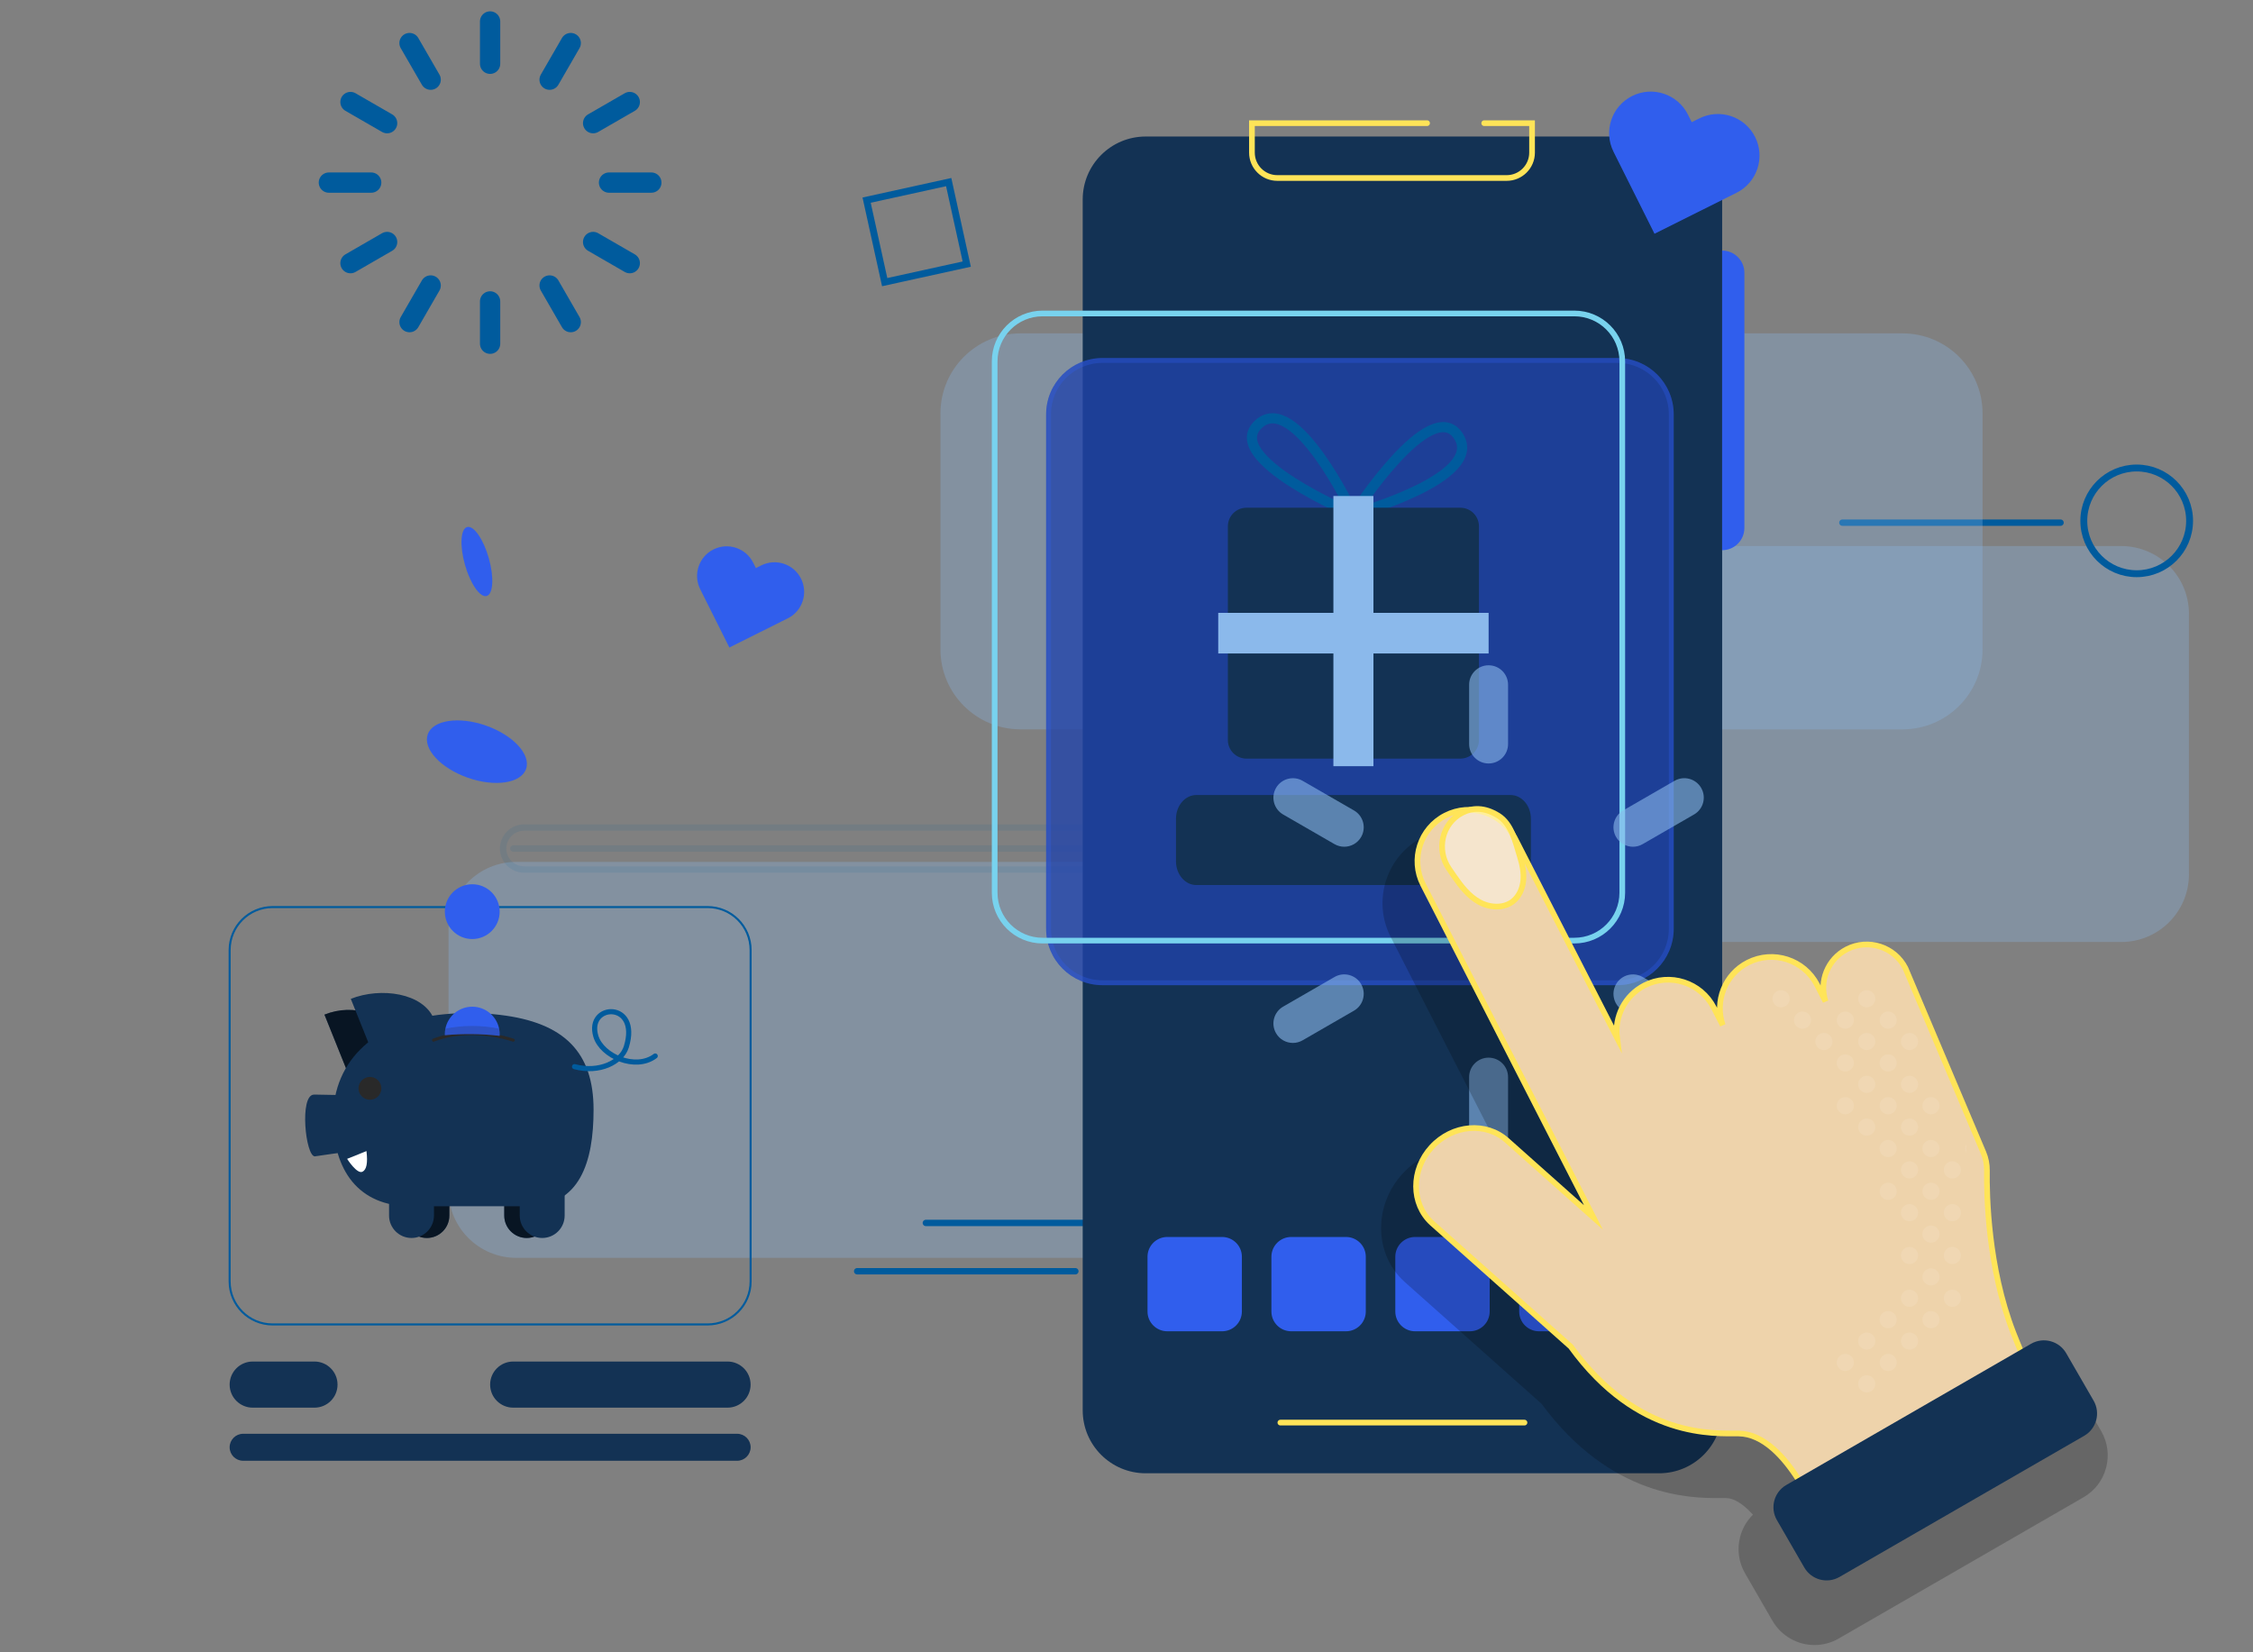 <svg viewBox="0 0 300 220" fill="none" xmlns="http://www.w3.org/2000/svg">
<rect x="0" y="0" width="300" height="220" fill="#808080" stroke="none"/>
<g clip-path="url(#clip0)">
<path opacity="0.3" d="M150.144 167.481H68.744C63.76 167.481 59.721 163.446 59.721 158.465V123.774C59.721 118.793 63.76 114.757 68.744 114.757H150.144C155.129 114.757 159.167 118.793 159.167 123.774V158.465C159.167 163.446 155.129 167.481 150.144 167.481Z" fill="#8BB9EB"/>
<path opacity="0.3" d="M282.449 125.427H201.049C196.064 125.427 192.025 121.392 192.025 116.411V81.72C192.025 76.739 196.064 72.704 201.049 72.704H282.449C287.433 72.704 291.472 76.739 291.472 81.72V116.411C291.472 121.392 287.433 125.427 282.449 125.427Z" fill="#8BB9EB"/>
<path d="M245.322 69.59H274.375" stroke="#005B9D" stroke-width="0.848" stroke-miterlimit="10" stroke-linecap="round"/>
<path opacity="0.1" d="M169.361 115.774H69.791C68.247 115.774 66.994 114.522 66.994 112.98C66.994 111.437 68.247 110.185 69.791 110.185H169.361C170.905 110.185 172.158 111.437 172.158 112.98C172.158 114.522 170.908 115.774 169.361 115.774Z" stroke="#005B9D" stroke-width="0.848" stroke-miterlimit="10" stroke-linecap="round"/>
<path opacity="0.1" d="M68.346 112.98H167.915" stroke="#005B9D" stroke-width="0.848" stroke-miterlimit="10" stroke-linecap="round"/>
<path d="M123.283 162.831H152.337" stroke="#005B9D" stroke-width="0.848" stroke-miterlimit="10" stroke-linecap="round"/>
<path d="M114.137 169.262H143.19" stroke="#005B9D" stroke-width="0.848" stroke-miterlimit="10" stroke-linecap="round"/>
<path opacity="0.3" d="M253.328 97.111H135.884C129.997 97.111 125.225 92.343 125.225 86.46V55.038C125.225 49.155 129.997 44.387 135.884 44.387H253.33C259.218 44.387 263.99 49.155 263.99 55.038V86.462C263.987 92.343 259.216 97.111 253.328 97.111Z" fill="#8BB9EB"/>
<path d="M220.925 196.164H152.556C147.924 196.164 144.168 192.411 144.168 187.783V26.559C144.168 21.931 147.924 18.177 152.556 18.177H220.925C225.557 18.177 229.314 21.931 229.314 26.559V187.783C229.314 192.411 225.557 196.164 220.925 196.164Z" fill="#133254"/>
<path d="M170.488 189.415H202.993" stroke="#FFE458" stroke-width="0.758" stroke-miterlimit="10" stroke-linecap="round"/>
<path d="M215.363 131.174H146.799C142.656 131.174 139.297 127.817 139.297 123.678V55.167C139.297 51.027 142.656 47.671 146.799 47.671H215.363C219.506 47.671 222.865 51.027 222.865 55.167V123.675C222.865 127.817 219.506 131.174 215.363 131.174Z" fill="#2143AB" fill-opacity="0.78"/>
<path d="M215.363 130.849H146.799C142.835 130.849 139.621 127.638 139.621 123.678V55.167C139.621 51.207 142.835 47.995 146.799 47.995H215.363C219.327 47.995 222.54 51.207 222.54 55.167V123.675C222.54 127.638 219.326 130.849 215.363 130.849Z" stroke="#305EED" stroke-opacity="0.3" stroke-width="0.649"/>
<path d="M209.636 125.24H138.826C135.301 125.24 132.445 122.387 132.445 118.866V48.113C132.445 44.591 135.301 41.737 138.826 41.737H209.636C213.16 41.737 216.016 44.591 216.016 48.113V118.866C216.013 122.387 213.158 125.24 209.636 125.24Z" stroke="#78D2EE" stroke-width="0.758" stroke-miterlimit="10"/>
<path d="M126.324 24.246L115.396 26.648L117.8 37.566L128.727 35.165L126.324 24.246Z" stroke="#005B9D" stroke-width="0.917" stroke-miterlimit="10"/>
<path d="M284.514 76.388C288.403 76.388 291.557 73.237 291.557 69.35C291.557 65.464 288.403 62.313 284.514 62.313C280.624 62.313 277.471 65.464 277.471 69.35C277.471 73.237 280.624 76.388 284.514 76.388Z" stroke="#005B9D" stroke-width="0.917" stroke-miterlimit="10"/>
<path d="M180.215 68.459C180.215 68.459 162.686 61.056 167.559 56.494C172.431 51.933 180.215 68.459 180.215 68.459Z" stroke="#005B9D" stroke-width="1.35" stroke-miterlimit="10"/>
<path d="M180.217 68.458C180.217 68.458 190.527 52.475 194.188 58.054C197.85 63.632 180.217 68.458 180.217 68.458Z" stroke="#005B9D" stroke-width="1.35" stroke-miterlimit="10"/>
<path d="M194.453 101.007H165.974C164.606 101.007 163.498 99.9 163.498 98.534V70.077C163.498 68.71 164.606 67.603 165.974 67.603H194.453C195.821 67.603 196.929 68.71 196.929 70.077V98.534C196.932 99.9 195.821 101.007 194.453 101.007Z" fill="#133254"/>
<path d="M182.883 66.041H177.549V102.016H182.883V66.041Z" fill="#8BB9EB"/>
<path d="M198.218 87.009V81.601H162.215V87.009H198.218Z" fill="#8BB9EB"/>
<path d="M201.133 117.843H159.303C157.804 117.843 156.59 116.427 156.59 114.678V109.02C156.59 107.271 157.804 105.854 159.303 105.854H201.133C202.632 105.854 203.847 107.271 203.847 109.02V114.678C203.847 116.427 202.629 117.843 201.133 117.843Z" fill="#133254"/>
<path d="M65.26 2.859V8.491" stroke="#005B9D" stroke-width="2.7" stroke-miterlimit="10" stroke-linecap="round"/>
<path d="M65.26 40.133V45.765" stroke="#005B9D" stroke-width="2.7" stroke-miterlimit="10" stroke-linecap="round"/>
<path d="M54.529 5.735L57.346 10.609" stroke="#005B9D" stroke-width="2.7" stroke-miterlimit="10" stroke-linecap="round"/>
<path d="M73.182 38.012L75.998 42.889" stroke="#005B9D" stroke-width="2.7" stroke-miterlimit="10" stroke-linecap="round"/>
<path d="M46.668 13.585L51.549 16.4" stroke="#005B9D" stroke-width="2.7" stroke-miterlimit="10" stroke-linecap="round"/>
<path d="M78.977 32.221L83.858 35.038" stroke="#005B9D" stroke-width="2.7" stroke-miterlimit="10" stroke-linecap="round"/>
<path d="M43.791 24.312H49.427" stroke="#005B9D" stroke-width="2.7" stroke-miterlimit="10" stroke-linecap="round"/>
<path d="M81.094 24.312H86.73" stroke="#005B9D" stroke-width="2.7" stroke-miterlimit="10" stroke-linecap="round"/>
<path d="M46.668 35.038L51.549 32.221" stroke="#005B9D" stroke-width="2.7" stroke-miterlimit="10" stroke-linecap="round"/>
<path d="M78.977 16.4L83.857 13.586" stroke="#005B9D" stroke-width="2.7" stroke-miterlimit="10" stroke-linecap="round"/>
<path d="M54.529 42.889L57.346 38.012" stroke="#005B9D" stroke-width="2.7" stroke-miterlimit="10" stroke-linecap="round"/>
<path d="M73.182 10.609L75.998 5.735" stroke="#005B9D" stroke-width="2.7" stroke-miterlimit="10" stroke-linecap="round"/>
<path opacity="0.6" fill-rule="evenodd" clip-rule="evenodd" d="M198.215 101.655C196.783 101.655 195.622 100.495 195.622 99.064V91.172C195.622 89.741 196.783 88.581 198.215 88.581C199.647 88.581 200.808 89.741 200.808 91.172V99.064C200.808 100.495 199.647 101.655 198.215 101.655ZM195.622 151.308C195.622 152.738 196.782 153.898 198.215 153.898C199.647 153.898 200.808 152.738 200.808 151.308V143.415C200.808 141.984 199.647 140.824 198.215 140.824C196.782 140.824 195.622 141.984 195.622 143.415V151.308ZM178.993 112.742C178.553 112.742 178.106 112.63 177.7 112.396L170.859 108.449C169.619 107.734 169.194 106.149 169.91 104.911C170.627 103.673 172.213 103.249 173.452 103.964L180.293 107.91C181.532 108.625 181.957 110.21 181.241 111.448C180.76 112.278 179.888 112.742 178.993 112.742ZM222.98 138.519C223.386 138.753 223.833 138.865 224.272 138.865C225.17 138.865 226.04 138.399 226.521 137.571C227.237 136.333 226.812 134.748 225.573 134.033L218.731 130.087C217.492 129.371 215.906 129.796 215.19 131.034C214.474 132.272 214.899 133.857 216.138 134.572L222.98 138.519ZM172.156 138.865C171.261 138.865 170.388 138.401 169.91 137.568C169.194 136.33 169.619 134.746 170.859 134.03L177.7 130.084C178.939 129.368 180.525 129.793 181.241 131.031C181.957 132.27 181.532 133.854 180.293 134.569L173.452 138.516C173.043 138.753 172.596 138.865 172.156 138.865ZM215.19 111.445C215.669 112.278 216.541 112.742 217.436 112.742C217.876 112.742 218.323 112.63 218.731 112.393L225.573 108.447C226.812 107.731 227.237 106.147 226.521 104.909C225.805 103.67 224.219 103.245 222.98 103.961L216.138 107.907C214.899 108.623 214.474 110.207 215.19 111.445Z" fill="#8BB9EB"/>
<path d="M162.729 177.257H155.432C153.977 177.257 152.797 176.078 152.797 174.624V167.333C152.797 165.88 153.977 164.7 155.432 164.7H162.729C164.183 164.7 165.364 165.88 165.364 167.333V174.624C165.361 176.078 164.183 177.257 162.729 177.257Z" fill="#305EED"/>
<path d="M179.228 177.257H171.93C170.475 177.257 169.295 176.078 169.295 174.624V167.333C169.295 165.88 170.475 164.7 171.93 164.7H179.228C180.682 164.7 181.863 165.88 181.863 167.333V174.624C181.863 176.078 180.682 177.257 179.228 177.257Z" fill="#305EED"/>
<path d="M195.725 177.257H188.428C186.974 177.257 185.793 176.078 185.793 174.624V167.333C185.793 165.88 186.974 164.7 188.428 164.7H195.725C197.18 164.7 198.36 165.88 198.36 167.333V174.624C198.36 176.078 197.18 177.257 195.725 177.257Z" fill="#305EED"/>
<path d="M212.221 177.257H204.924C203.47 177.257 202.289 176.078 202.289 174.624V167.333C202.289 165.88 203.47 164.7 204.924 164.7H212.221C213.676 164.7 214.856 165.88 214.856 167.333V174.624C214.856 176.078 213.676 177.257 212.221 177.257Z" fill="#305EED"/>
<path opacity="0.2" d="M241.609 219.034C239.31 219.034 237.167 217.799 236.017 215.809L232.365 209.487C231.503 207.995 231.274 206.256 231.719 204.594C232.021 203.47 232.605 202.472 233.414 201.676C232.141 200.262 230.899 199.482 229.85 199.465C229.761 199.465 229.663 199.462 229.559 199.462L228.835 199.465C225.28 199.465 214.517 199.465 205.269 186.914L186.988 170.642C185.008 168.828 183.911 166.31 183.902 163.546C183.894 160.877 184.91 158.289 186.767 156.266C188.82 154.024 191.687 152.741 194.632 152.741C196.794 152.741 198.856 153.44 200.517 154.72L185.17 124.74C182.689 119.894 184.616 113.933 189.466 111.454C190.853 110.744 192.408 110.37 193.961 110.37C197.692 110.37 211.091 146.994 214.479 149.172C245.079 168.84 244.67 114.502 269.02 181.193C269.518 181.073 270.03 181.008 270.545 181.008C272.844 181.008 274.986 182.243 276.136 184.234L279.789 190.555C280.65 192.048 280.88 193.786 280.435 195.449C279.988 197.112 278.922 198.504 277.428 199.364L244.831 218.168C243.852 218.735 242.736 219.034 241.609 219.034Z" fill="black"/>
<path d="M268.068 177.408C264.709 168.752 264.521 159.164 264.571 155.86C264.582 155.041 264.423 154.228 264.104 153.473L253.71 128.899C252.256 126.059 248.774 124.933 245.932 126.386C243.359 127.703 242.198 130.679 243.082 133.34L241.96 131.146C240.237 127.781 236.109 126.448 232.741 128.169C229.661 129.743 228.29 133.323 229.393 136.498L228.204 134.175C226.481 130.81 222.352 129.477 218.985 131.199C216.342 132.551 214.957 135.383 215.315 138.166L201.69 111.554C199.967 108.189 195.839 106.856 192.472 108.578C189.104 110.299 187.77 114.425 189.493 117.789L212.177 162.101L200.701 151.886C197.909 149.332 193.4 149.714 190.628 152.738C187.856 155.762 187.87 160.284 190.662 162.839L209.153 179.295C218.123 191.676 228.419 190.82 231.521 190.865C238.206 190.96 242.687 203.484 242.687 203.484L271.377 184.946C271.368 184.943 269.606 181.368 268.068 177.408Z" fill="#EED3AB" stroke="#FFE458" stroke-width="0.758" stroke-miterlimit="10"/>
<path d="M233.705 18.241C232.337 15.505 229.009 14.399 226.273 15.765L225.263 16.268L224.76 15.259C223.392 12.523 220.064 11.417 217.328 12.783C214.59 14.15 213.482 17.476 214.85 20.209L215.353 21.218L220.307 31.123L230.217 26.173L231.227 25.67C233.962 24.303 235.073 20.978 233.705 18.241Z" fill="#305EED"/>
<path d="M106.661 77.044C105.688 75.096 103.316 74.308 101.369 75.281L100.65 75.638L100.292 74.92C99.319 72.972 96.947 72.184 95 73.157C93.051 74.129 92.262 76.499 93.235 78.444L93.593 79.163L97.12 86.214L104.177 82.689L104.896 82.332C106.846 81.359 107.637 78.992 106.661 77.044Z" fill="#305EED"/>
<path d="M94.223 176.346H36.304C33.143 176.346 30.578 173.786 30.578 170.626V126.496C30.578 123.337 33.14 120.774 36.304 120.774H94.223C97.383 120.774 99.948 123.334 99.948 126.496V170.626C99.948 173.786 97.383 176.346 94.223 176.346Z" stroke="#005B9D" stroke-width="0.27" stroke-miterlimit="10"/>
<path d="M56.843 164.834C55.19 164.834 53.853 163.496 53.853 161.847V158.266C53.853 156.615 55.193 155.279 56.843 155.279C58.497 155.279 59.834 156.617 59.834 158.266V161.847C59.834 163.496 58.494 164.834 56.843 164.834Z" fill="#133254"/>
<path d="M56.843 164.834C55.19 164.834 53.853 163.495 53.853 161.846V158.267C53.853 156.615 55.193 155.279 56.843 155.279C58.497 155.279 59.834 156.618 59.834 158.267V161.846C59.834 163.495 58.494 164.834 56.843 164.834Z" fill="black" fill-opacity="0.58"/>
<path d="M54.795 164.834C53.142 164.834 51.805 163.495 51.805 161.846V158.267C51.805 156.615 53.144 155.279 54.795 155.279C56.448 155.279 57.785 156.618 57.785 158.267V161.846C57.785 163.495 56.445 164.834 54.795 164.834Z" fill="#133254"/>
<path d="M62.883 125.031C64.899 125.031 66.533 123.398 66.533 121.384C66.533 119.369 64.899 117.736 62.883 117.736C60.867 117.736 59.232 119.369 59.232 121.384C59.232 123.398 60.867 125.031 62.883 125.031Z" fill="#305EED"/>
<path d="M70.047 102.388C70.723 100.474 68.34 97.89 64.726 96.617C61.111 95.343 57.634 95.863 56.958 97.777C56.283 99.692 58.665 102.275 62.28 103.549C65.894 104.822 69.372 104.303 70.047 102.388Z" fill="#305EED"/>
<path d="M64.805 79.354C65.68 79.106 65.806 76.85 65.086 74.316C64.367 71.781 63.073 69.927 62.198 70.175C61.323 70.423 61.197 72.679 61.916 75.214C62.637 77.749 63.93 79.602 64.805 79.354Z" fill="#305EED"/>
<path d="M70.135 164.834C68.481 164.834 67.144 163.496 67.144 161.847V158.266C67.144 156.615 68.484 155.279 70.135 155.279C71.788 155.279 73.125 156.617 73.125 158.266V161.847C73.128 163.496 71.788 164.834 70.135 164.834Z" fill="#133254"/>
<path d="M70.135 164.834C68.481 164.834 67.144 163.495 67.144 161.846V158.267C67.144 156.615 68.484 155.279 70.135 155.279C71.788 155.279 73.125 156.618 73.125 158.267V161.846C73.128 163.495 71.788 164.834 70.135 164.834Z" fill="black" fill-opacity="0.58"/>
<path d="M48.296 147.773C52.271 146.179 54.355 142.049 52.948 138.547C51.541 135.045 47.18 133.499 43.203 135.095L48.296 147.773Z" fill="#133254"/>
<path d="M48.297 147.772C52.271 146.179 54.355 142.048 52.948 138.546C51.541 135.044 47.181 133.499 43.203 135.095L48.297 147.772Z" fill="black" fill-opacity="0.58"/>
<path d="M72.197 164.834C70.544 164.834 69.207 163.495 69.207 161.846V158.267C69.207 156.615 70.547 155.279 72.197 155.279C73.85 155.279 75.187 156.618 75.187 158.267V161.846C75.187 163.495 73.85 164.834 72.197 164.834Z" fill="#133254"/>
<path d="M79.037 147.75C79.037 154.714 77.222 160.609 70.251 160.609H54.686C47.715 160.609 44.353 155.796 44.353 148.831C44.353 141.017 50.225 135.863 59.242 135.036C61.656 134.812 64.131 134.841 66.528 135.123C75.214 136.137 79.037 140.179 79.037 147.75Z" fill="#133254"/>
<path d="M49.139 152.92L41.919 153.966C40.675 153.943 39.849 145.83 41.782 145.746C41.864 145.743 41.944 145.741 42.026 145.743L49.267 145.875L49.139 152.92Z" fill="#133254"/>
<path d="M76.5 142.023C79.818 142.912 82.763 141.428 83.395 139.391C85.308 133.22 78.019 133.566 79.339 137.974C80.133 140.629 84.637 142.582 87.246 140.606" stroke="#005B9D" stroke-width="0.683" stroke-miterlimit="10" stroke-linecap="round"/>
<path d="M51.805 145.674C55.779 144.081 59.192 139.195 57.785 135.696C56.378 132.195 50.686 131.404 46.711 132.996L51.805 145.674Z" fill="#133254"/>
<path d="M49.26 146.433C50.1 146.433 50.782 145.753 50.782 144.913C50.782 144.073 50.1 143.393 49.26 143.393C48.42 143.393 47.738 144.073 47.738 144.913C47.738 145.753 48.42 146.433 49.26 146.433Z" fill="#292929"/>
<path d="M46.221 154.298C46.221 154.298 47.544 156.394 48.274 156.008C48.797 155.734 48.995 154.89 48.797 153.264L46.221 154.298Z" fill="white"/>
<path d="M96.873 187.427H68.338C66.64 187.427 65.264 186.052 65.264 184.356C65.264 182.66 66.64 181.285 68.338 181.285H96.873C98.571 181.285 99.947 182.66 99.947 184.356C99.947 186.052 98.571 187.427 96.873 187.427Z" fill="#133254"/>
<path d="M41.873 187.427H33.652C31.954 187.427 30.578 186.052 30.578 184.356C30.578 182.66 31.954 181.285 33.652 181.285H41.87C43.568 181.285 44.944 182.66 44.944 184.356C44.947 186.052 43.571 187.427 41.873 187.427Z" fill="#133254"/>
<path d="M98.15 194.498H32.377C31.384 194.498 30.578 193.693 30.578 192.701C30.578 191.709 31.384 190.904 32.377 190.904H98.153C99.146 190.904 99.951 191.709 99.951 192.701C99.948 193.696 99.143 194.498 98.15 194.498Z" fill="#133254"/>
<path d="M229.312 73.258V33.362C230.949 33.362 232.275 34.687 232.275 36.322V70.298C232.275 71.933 230.949 73.258 229.312 73.258Z" fill="#305EED"/>
<path d="M277.524 191.172L244.936 209.97C243.297 210.915 241.205 210.353 240.257 208.718L236.604 202.396C235.658 200.759 236.22 198.668 237.857 197.721L270.445 178.923C272.084 177.978 274.177 178.54 275.125 180.175L278.778 186.497C279.723 188.135 279.161 190.228 277.524 191.172Z" fill="#133254"/>
<path d="M199.489 108.589C201.282 109.696 201.799 112.133 202.414 114.145C202.725 115.159 202.94 116.222 202.831 117.278C202.725 118.335 202.261 119.385 201.422 120.034C200.171 120.995 198.331 120.861 196.955 120.092C195.578 119.324 194.572 118.038 193.673 116.741C193.433 116.395 193.198 116.043 192.955 115.696C191.204 113.164 191.978 109.606 194.722 108.209C196.02 107.544 197.617 107.435 199.489 108.589Z" fill="white" fill-opacity="0.4" stroke="#FFE458" stroke-width="0.758" stroke-miterlimit="10"/>
<path opacity="0.1" d="M249.706 184.256C249.706 183.627 249.194 183.115 248.565 183.115C247.936 183.115 247.424 183.627 247.424 184.256C247.424 184.884 247.933 185.396 248.565 185.396C249.194 185.396 249.706 184.887 249.706 184.256Z" fill="white"/>
<path opacity="0.1" d="M261.111 172.861C261.111 172.232 260.599 171.721 259.969 171.721C259.34 171.721 258.828 172.232 258.828 172.861C258.828 173.49 259.337 174.001 259.969 174.001C260.599 174.001 261.111 173.493 261.111 172.861Z" fill="white"/>
<path opacity="0.1" d="M252.556 175.712C252.556 175.083 252.044 174.571 251.415 174.571C250.785 174.571 250.273 175.083 250.273 175.712C250.273 176.34 250.783 176.852 251.415 176.852C252.044 176.849 252.556 176.34 252.556 175.712Z" fill="white"/>
<path opacity="0.1" d="M252.56 181.408C252.56 181.329 252.551 181.251 252.537 181.179C252.507 181.03 252.448 180.894 252.367 180.77C252.163 180.469 251.816 180.268 251.421 180.268C251.027 180.268 250.68 180.466 250.476 180.77C250.395 180.89 250.336 181.03 250.306 181.179C250.291 181.254 250.283 181.329 250.283 181.408C250.283 182.037 250.792 182.548 251.424 182.548C252.048 182.548 252.56 182.037 252.56 181.408Z" fill="white"/>
<path opacity="0.1" d="M249.706 178.56C249.706 177.931 249.194 177.42 248.565 177.42C247.936 177.42 247.424 177.931 247.424 178.56C247.424 179.189 247.933 179.7 248.565 179.7C249.194 179.7 249.706 179.189 249.706 178.56Z" fill="white"/>
<path opacity="0.1" d="M255.406 178.56C255.406 177.931 254.894 177.42 254.264 177.42C253.635 177.42 253.123 177.931 253.123 178.56C253.123 179.189 253.632 179.7 254.264 179.7C254.896 179.7 255.406 179.189 255.406 178.56Z" fill="white"/>
<path opacity="0.1" d="M255.406 172.861C255.406 172.232 254.894 171.721 254.264 171.721C253.635 171.721 253.123 172.232 253.123 172.861C253.123 173.49 253.632 174.001 254.264 174.001C254.896 174.001 255.406 173.493 255.406 172.861Z" fill="white"/>
<path opacity="0.1" d="M258.259 175.712C258.259 175.083 257.747 174.571 257.118 174.571C256.488 174.571 255.977 175.083 255.977 175.712C255.977 176.34 256.485 176.852 257.118 176.852C257.75 176.849 258.259 176.34 258.259 175.712Z" fill="white"/>
<path opacity="0.1" d="M246.853 181.408C246.853 181.329 246.845 181.251 246.831 181.179C246.8 181.03 246.741 180.894 246.66 180.77C246.456 180.469 246.109 180.268 245.715 180.268C245.32 180.268 244.973 180.466 244.769 180.77C244.688 180.89 244.629 181.03 244.599 181.179C244.585 181.254 244.576 181.329 244.576 181.408C244.576 182.037 245.085 182.548 245.717 182.548C246.344 182.548 246.853 182.037 246.853 181.408Z" fill="white"/>
<path opacity="0.1" d="M261.111 167.165C261.111 166.536 260.599 166.025 259.969 166.025C259.34 166.025 258.828 166.536 258.828 167.165C258.828 167.794 259.337 168.305 259.969 168.305C260.599 168.305 261.111 167.794 261.111 167.165Z" fill="white"/>
<path opacity="0.1" d="M261.111 161.467C261.111 160.838 260.599 160.326 259.969 160.326C259.34 160.326 258.828 160.838 258.828 161.467C258.828 162.096 259.337 162.607 259.969 162.607C260.599 162.607 261.111 162.098 261.111 161.467Z" fill="white"/>
<path opacity="0.1" d="M255.406 167.165C255.406 166.536 254.894 166.025 254.264 166.025C253.635 166.025 253.123 166.536 253.123 167.165C253.123 167.794 253.632 168.305 254.264 168.305C254.896 168.305 255.406 167.794 255.406 167.165Z" fill="white"/>
<path opacity="0.1" d="M255.406 161.467C255.406 160.838 254.894 160.326 254.264 160.326C253.635 160.326 253.123 160.838 253.123 161.467C253.123 162.096 253.632 162.607 254.264 162.607C254.896 162.607 255.406 162.098 255.406 161.467Z" fill="white"/>
<path opacity="0.1" d="M258.259 164.317C258.259 163.688 257.747 163.177 257.118 163.177C256.488 163.177 255.977 163.688 255.977 164.317C255.977 164.946 256.485 165.457 257.118 165.457C257.75 165.455 258.259 164.946 258.259 164.317Z" fill="white"/>
<path opacity="0.1" d="M258.257 170.013C258.257 169.935 258.249 169.857 258.235 169.784C258.204 169.636 258.145 169.499 258.065 169.376C257.86 169.074 257.513 168.873 257.119 168.873C256.725 168.873 256.378 169.071 256.174 169.376C256.092 169.496 256.034 169.636 256.003 169.784C255.989 169.859 255.98 169.935 255.98 170.013C255.98 170.642 256.49 171.153 257.122 171.153C257.748 171.153 258.257 170.642 258.257 170.013Z" fill="white"/>
<path opacity="0.1" d="M261.831 152.367C261.739 152.532 261.68 152.719 261.68 152.92C261.68 153.118 261.735 153.303 261.825 153.468C261.809 153.101 261.809 152.736 261.831 152.367Z" fill="white"/>
<path opacity="0.1" d="M261.111 155.771C261.111 155.142 260.599 154.631 259.969 154.631C259.34 154.631 258.828 155.142 258.828 155.771C258.828 156.4 259.337 156.911 259.969 156.911C260.599 156.911 261.111 156.4 261.111 155.771Z" fill="white"/>
<path opacity="0.1" d="M252.556 152.923C252.556 152.294 252.044 151.783 251.415 151.783C250.785 151.783 250.273 152.294 250.273 152.923C250.273 153.552 250.783 154.063 251.415 154.063C252.044 154.06 252.556 153.552 252.556 152.923Z" fill="white"/>
<path opacity="0.1" d="M252.56 158.619C252.56 158.541 252.551 158.463 252.537 158.39C252.507 158.242 252.448 158.105 252.367 157.982C252.163 157.68 251.816 157.479 251.421 157.479C251.027 157.479 250.68 157.677 250.476 157.982C250.395 158.102 250.336 158.242 250.306 158.39C250.291 158.465 250.283 158.541 250.283 158.619C250.283 159.248 250.792 159.759 251.424 159.759C252.048 159.759 252.56 159.248 252.56 158.619Z" fill="white"/>
<path opacity="0.1" d="M249.706 150.072C249.706 149.443 249.194 148.932 248.565 148.932C247.936 148.932 247.424 149.443 247.424 150.072C247.424 150.701 247.933 151.212 248.565 151.212C249.194 151.212 249.706 150.701 249.706 150.072Z" fill="white"/>
<path opacity="0.1" d="M255.406 155.771C255.406 155.142 254.894 154.631 254.264 154.631C253.635 154.631 253.123 155.142 253.123 155.771C253.123 156.4 253.632 156.911 254.264 156.911C254.896 156.911 255.406 156.4 255.406 155.771Z" fill="white"/>
<path opacity="0.1" d="M255.406 150.072C255.406 149.443 254.894 148.932 254.264 148.932C253.635 148.932 253.123 149.443 253.123 150.072C253.123 150.701 253.632 151.212 254.264 151.212C254.896 151.212 255.406 150.701 255.406 150.072Z" fill="white"/>
<path opacity="0.1" d="M258.259 152.923C258.259 152.294 257.747 151.783 257.118 151.783C256.488 151.783 255.977 152.294 255.977 152.923C255.977 153.552 256.485 154.063 257.118 154.063C257.75 154.06 258.259 153.552 258.259 152.923Z" fill="white"/>
<path opacity="0.1" d="M258.257 158.619C258.257 158.541 258.249 158.463 258.235 158.39C258.204 158.242 258.145 158.105 258.065 157.982C257.86 157.68 257.513 157.479 257.119 157.479C256.725 157.479 256.378 157.677 256.174 157.982C256.092 158.102 256.034 158.242 256.003 158.39C255.989 158.465 255.98 158.541 255.98 158.619C255.98 159.248 256.49 159.759 257.122 159.759C257.748 159.759 258.257 159.248 258.257 158.619Z" fill="white"/>
<path opacity="0.1" d="M238.304 132.982C238.304 132.353 237.792 131.842 237.163 131.842C236.533 131.842 236.021 132.35 236.021 132.982C236.021 133.611 236.533 134.122 237.163 134.122C237.792 134.119 238.304 133.611 238.304 132.982Z" fill="white"/>
<path opacity="0.1" d="M241.155 135.83C241.155 135.201 240.643 134.689 240.013 134.689C239.778 134.689 239.557 134.762 239.375 134.885C239.325 134.919 239.28 134.961 239.236 135C239.227 135.008 239.216 135.014 239.208 135.022C239.104 135.126 239.023 135.246 238.965 135.383V135.385C238.906 135.522 238.875 135.67 238.875 135.83C238.875 136.459 239.384 136.97 240.016 136.97C240.643 136.97 241.155 136.459 241.155 135.83Z" fill="white"/>
<path opacity="0.1" d="M249.706 132.982C249.706 132.353 249.194 131.842 248.565 131.842C247.936 131.842 247.424 132.35 247.424 132.982C247.424 133.611 247.936 134.122 248.565 134.122C249.194 134.119 249.706 133.611 249.706 132.982Z" fill="white"/>
<path opacity="0.1" d="M252.559 135.83C252.559 135.201 252.047 134.689 251.418 134.689C251.183 134.689 250.962 134.762 250.78 134.885C250.729 134.919 250.685 134.961 250.64 135C250.632 135.008 250.62 135.014 250.612 135.022C250.509 135.126 250.427 135.246 250.369 135.383V135.385C250.31 135.522 250.279 135.67 250.279 135.83C250.279 136.459 250.788 136.97 251.421 136.97C252.047 136.97 252.559 136.459 252.559 135.83Z" fill="white"/>
<path opacity="0.1" d="M246.633 136.501C246.641 136.489 246.652 136.478 246.661 136.467C246.666 136.459 246.669 136.45 246.675 136.442C246.787 136.266 246.857 136.056 246.857 135.83C246.857 135.752 246.848 135.673 246.834 135.6C246.728 135.081 246.269 134.689 245.718 134.689C245.483 134.689 245.262 134.762 245.081 134.885C245.03 134.919 244.985 134.961 244.941 135C244.932 135.008 244.921 135.014 244.913 135.022C244.809 135.126 244.728 135.246 244.669 135.383V135.385C244.611 135.522 244.58 135.67 244.58 135.83C244.58 136.459 245.089 136.97 245.721 136.97C246.093 136.97 246.423 136.783 246.633 136.501Z" fill="white"/>
<path opacity="0.1" d="M252.556 141.528C252.556 140.899 252.044 140.388 251.415 140.388C250.785 140.388 250.273 140.899 250.273 141.528C250.273 142.157 250.783 142.668 251.415 142.668C252.044 142.666 252.556 142.157 252.556 141.528Z" fill="white"/>
<path opacity="0.1" d="M252.56 147.224C252.56 147.146 252.551 147.068 252.537 146.995C252.507 146.847 252.448 146.71 252.367 146.587C252.163 146.285 251.816 146.084 251.421 146.084C251.027 146.084 250.68 146.283 250.476 146.587C250.395 146.707 250.336 146.847 250.306 146.995C250.291 147.07 250.283 147.146 250.283 147.224C250.283 147.853 250.792 148.365 251.424 148.365C252.048 148.365 252.56 147.853 252.56 147.224Z" fill="white"/>
<path opacity="0.1" d="M249.706 144.377C249.706 143.748 249.194 143.236 248.565 143.236C247.936 143.236 247.424 143.748 247.424 144.377C247.424 145.005 247.933 145.517 248.565 145.517C249.194 145.517 249.706 145.005 249.706 144.377Z" fill="white"/>
<path opacity="0.1" d="M249.706 138.678C249.706 138.049 249.194 137.537 248.565 137.537C247.936 137.537 247.424 138.049 247.424 138.678C247.424 139.306 247.933 139.818 248.565 139.818C249.194 139.818 249.706 139.306 249.706 138.678Z" fill="white"/>
<path opacity="0.1" d="M255.406 144.377C255.406 143.748 254.894 143.236 254.264 143.236C253.635 143.236 253.123 143.748 253.123 144.377C253.123 145.005 253.632 145.517 254.264 145.517C254.896 145.517 255.406 145.005 255.406 144.377Z" fill="white"/>
<path opacity="0.1" d="M255.406 138.678C255.406 138.049 254.894 137.537 254.264 137.537C253.635 137.537 253.123 138.049 253.123 138.678C253.123 139.306 253.632 139.818 254.264 139.818C254.896 139.818 255.406 139.306 255.406 138.678Z" fill="white"/>
<path opacity="0.1" d="M258.257 147.224C258.257 147.146 258.249 147.068 258.235 146.995C258.204 146.847 258.145 146.71 258.065 146.587C257.86 146.285 257.513 146.084 257.119 146.084C256.725 146.084 256.378 146.283 256.174 146.587C256.092 146.707 256.034 146.847 256.003 146.995C255.989 147.07 255.98 147.146 255.98 147.224C255.98 147.853 256.49 148.365 257.122 148.365C257.748 148.365 258.257 147.853 258.257 147.224Z" fill="white"/>
<path opacity="0.1" d="M244.003 138.678C244.003 138.049 243.491 137.537 242.862 137.537C242.233 137.537 241.721 138.049 241.721 138.678C241.721 139.306 242.23 139.818 242.862 139.818C243.491 139.818 244.003 139.306 244.003 138.678Z" fill="white"/>
<path opacity="0.1" d="M246.855 141.528C246.855 140.899 246.343 140.388 245.713 140.388C245.084 140.388 244.572 140.899 244.572 141.528C244.572 142.157 245.081 142.668 245.713 142.668C246.346 142.666 246.855 142.157 246.855 141.528Z" fill="white"/>
<path opacity="0.1" d="M246.853 147.224C246.853 147.146 246.845 147.068 246.831 146.995C246.8 146.847 246.741 146.71 246.66 146.587C246.456 146.285 246.109 146.084 245.715 146.084C245.32 146.084 244.973 146.283 244.769 146.587C244.688 146.707 244.629 146.847 244.599 146.995C244.585 147.07 244.576 147.146 244.576 147.224C244.576 147.853 245.085 148.365 245.717 148.365C246.344 148.365 246.853 147.853 246.853 147.224Z" fill="white"/>
<path d="M57.728 138.496C57.728 138.496 62.153 136.517 68.346 138.496" stroke="#292929" stroke-width="0.408" stroke-miterlimit="10" stroke-linecap="round"/>
<path d="M66.533 137.686C66.533 137.764 66.53 137.842 66.524 137.921C64.13 137.638 61.655 137.611 59.238 137.834C59.232 137.786 59.232 137.736 59.232 137.686C59.232 137.437 59.258 137.2 59.305 136.965C59.641 135.296 61.115 134.039 62.883 134.039C64.651 134.039 66.124 135.296 66.46 136.965C66.507 137.197 66.533 137.437 66.533 137.686Z" fill="#305EED"/>
<path opacity="0.2" d="M66.533 137.686C66.533 137.764 66.53 137.842 66.524 137.921C64.13 137.639 61.655 137.611 59.238 137.834C59.232 137.787 59.232 137.736 59.232 137.686C59.232 137.437 59.258 137.2 59.305 136.965C60.379 136.736 61.593 136.604 62.883 136.604C64.172 136.604 65.386 136.736 66.46 136.965C66.507 137.197 66.533 137.437 66.533 137.686Z" fill="#292929"/>
<path d="M197.63 16.4H204.002V20.321C204.002 22.188 202.489 23.7 200.62 23.7H170.085C168.216 23.7 166.703 22.188 166.703 20.321V16.4H190.022" stroke="#FFE458" stroke-width="0.758" stroke-miterlimit="10" stroke-linecap="round"/>
</g>
<defs>
<filter id="filter0_b" x="100.348" y="8.722" width="161.466" height="161.401" filterUnits="userSpaceOnUse" color-interpolation-filters="sRGB">
<feFlood flood-opacity="0" result="BackgroundImageFix"/>
<feGaussianBlur in="BackgroundImage" stdDeviation="19.474"/>
<feComposite in2="SourceAlpha" operator="in" result="effect1_backgroundBlur"/>
<feBlend mode="normal" in="SourceGraphic" in2="effect1_backgroundBlur" result="shape"/>
</filter>
<clipPath id="clip0">
<rect width="300" height="220" fill="white"/>
</clipPath>
</defs>
</svg>
